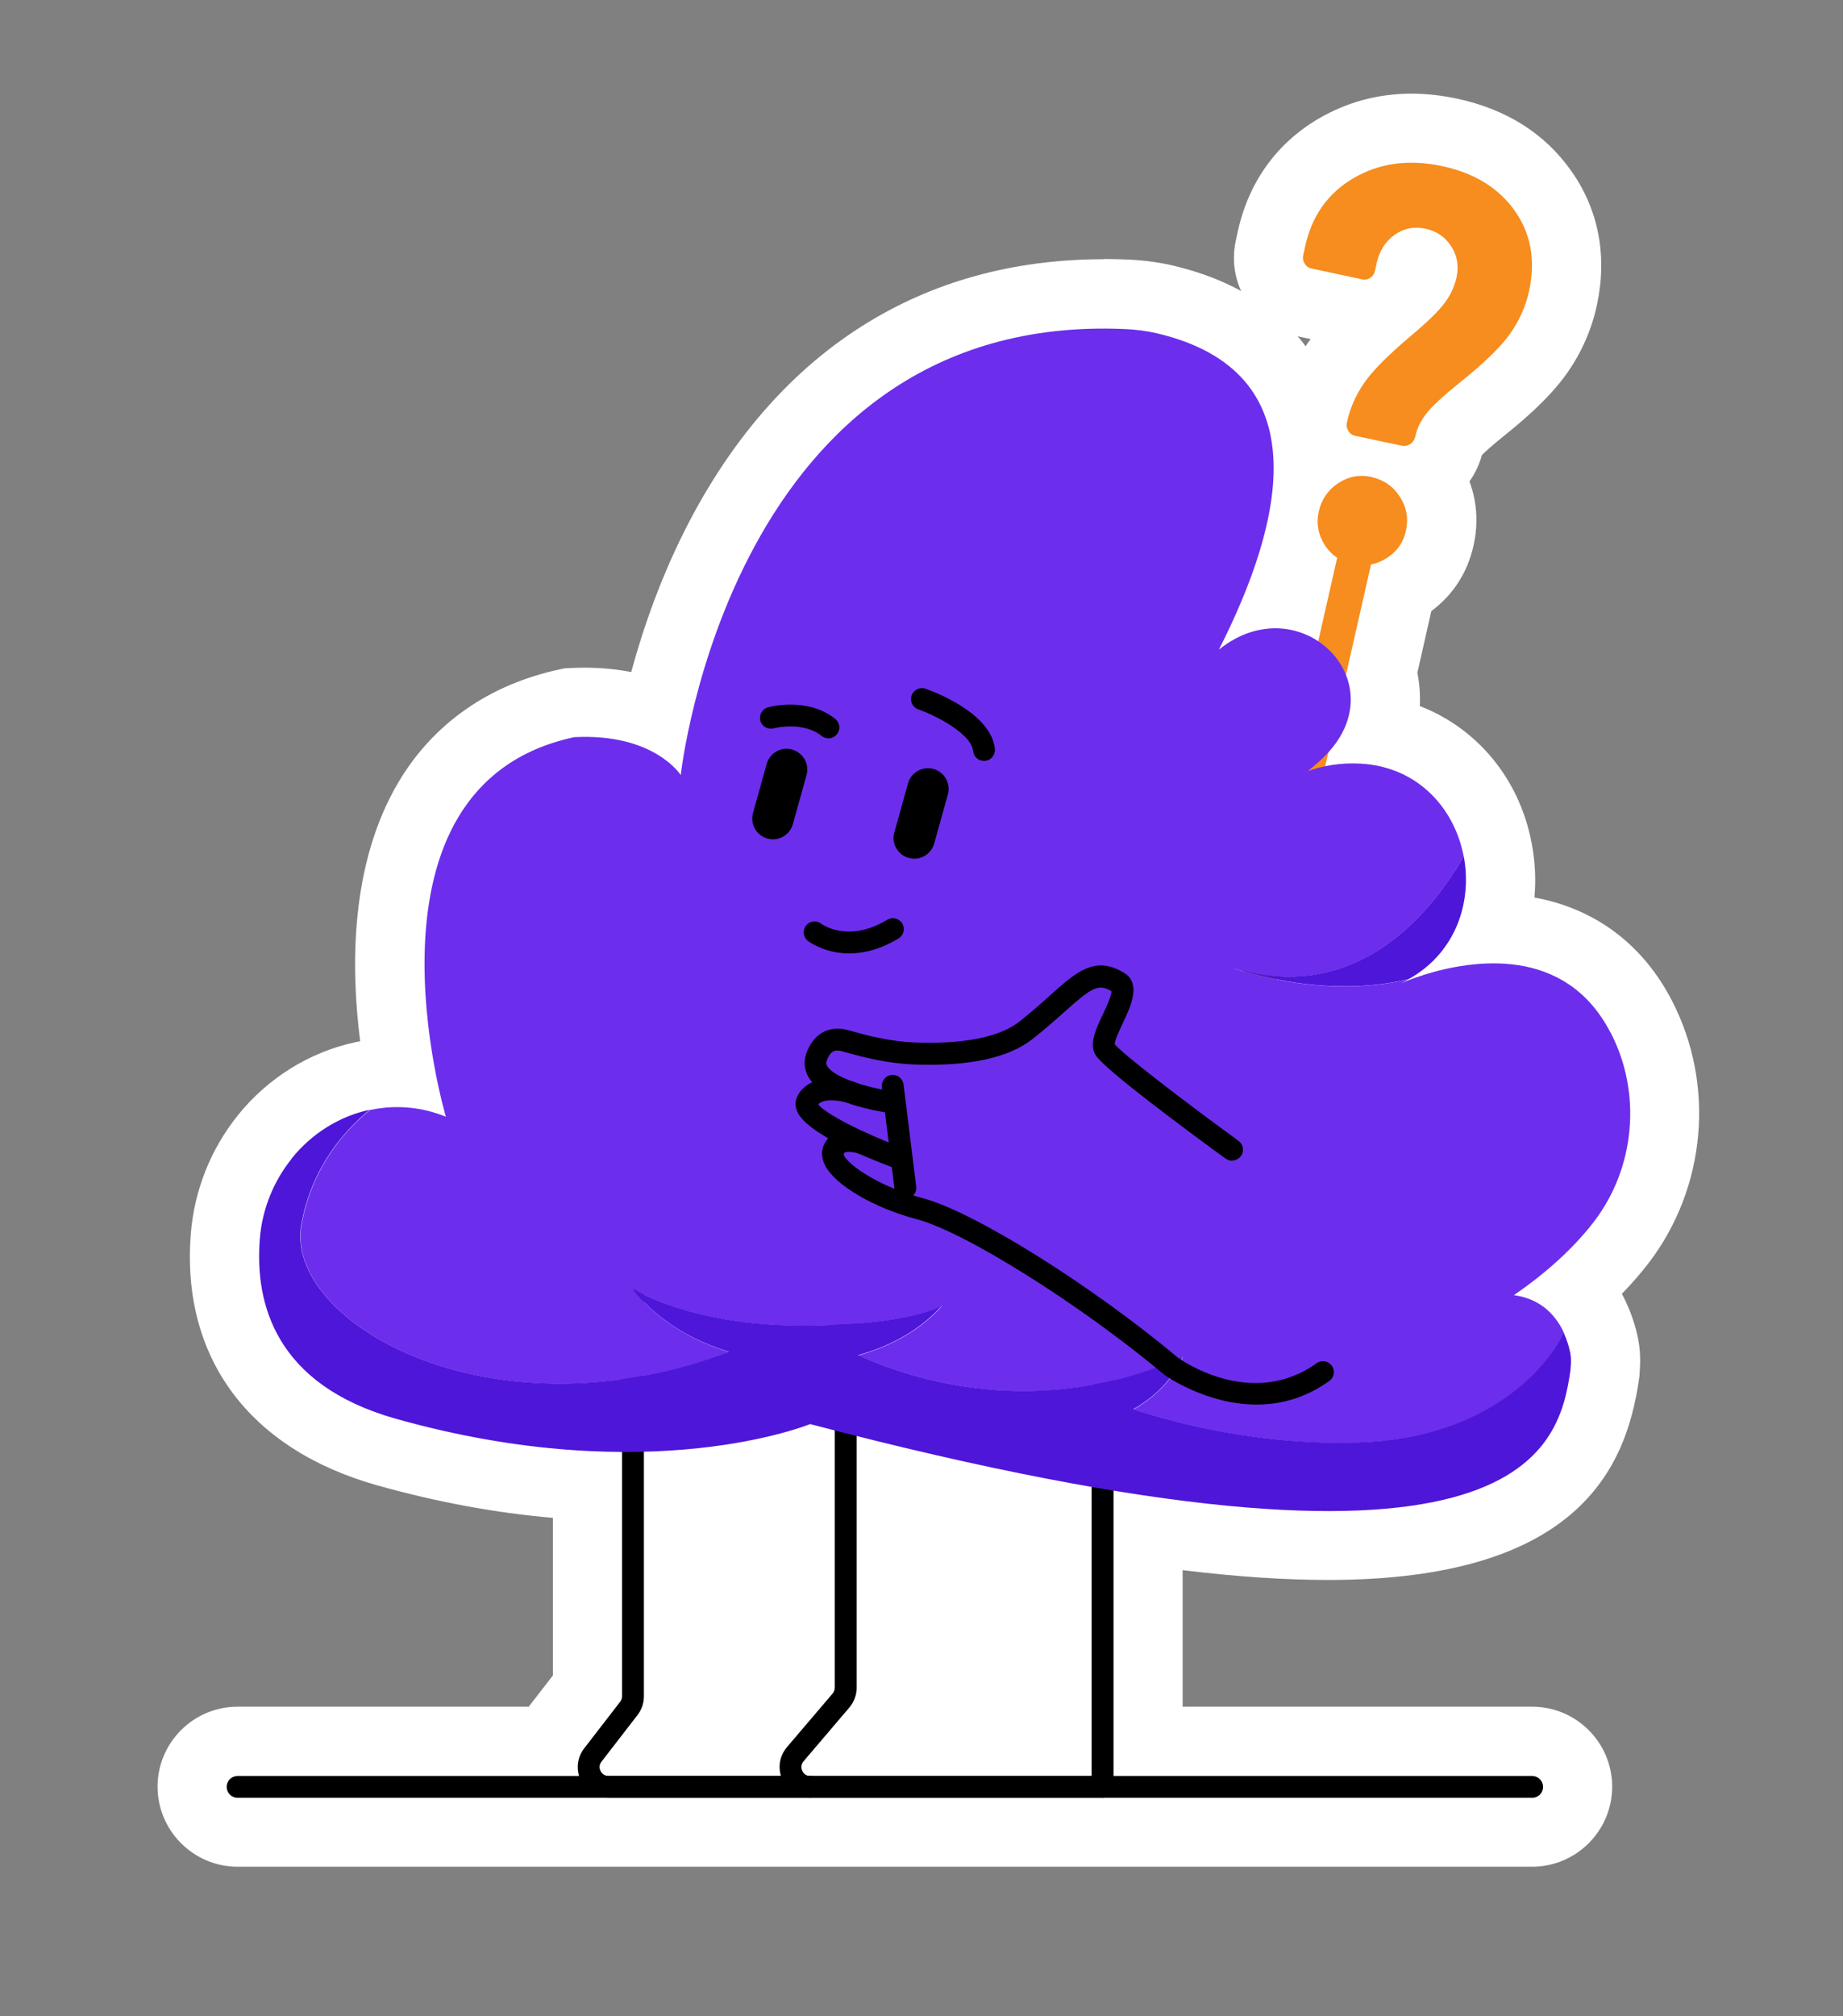 <svg width="160" height="175" viewBox="0 0 160 175" fill="none" xmlns="http://www.w3.org/2000/svg">
<rect x="0" y="0" width="160" height="175" fill="#808080" stroke="none"/>
<g id="sidecharacter3">
<g id="Group">
<path id="Vector" d="M121.91 41.711C121.63 41.711 121.35 41.681 121.08 41.621L117 40.751C115.99 40.541 115.11 39.921 114.54 39.031C113.97 38.161 113.78 37.091 114 36.051C114.34 34.451 115 32.931 115.95 31.551C116.83 30.261 118.3 28.761 120.44 26.961C122.26 25.441 122.84 24.751 123.01 24.521C123.28 24.151 123.44 23.801 123.52 23.451C123.58 23.171 123.52 23.091 123.47 23.001C123.4 22.891 123.34 22.831 123.14 22.791C123.06 22.771 123.01 22.771 122.98 22.771C122.94 22.771 122.91 22.771 122.82 22.841C122.73 22.901 122.56 23.031 122.46 23.491L122.32 24.141C122.09 25.181 121.49 26.071 120.61 26.641C119.95 27.071 119.21 27.291 118.47 27.291C118.21 27.291 117.94 27.261 117.68 27.211L113.23 26.261C112.22 26.051 111.35 25.441 110.77 24.541C110.2 23.661 110 22.591 110.23 21.551L110.38 20.861C111.14 17.321 113.03 14.641 116.02 12.891C118 11.731 120.2 11.141 122.56 11.141C123.62 11.141 124.74 11.261 125.86 11.501C129.4 12.261 132.13 13.961 133.97 16.571C135.87 19.261 136.45 22.381 135.71 25.841C135.34 27.551 134.64 29.171 133.61 30.641C132.63 32.041 131.04 33.621 128.74 35.461C126.95 36.901 126.37 37.531 126.21 37.741C126 38.011 125.87 38.261 125.82 38.471C125.6 39.501 125.04 40.361 124.2 40.971C123.51 41.461 122.73 41.711 121.92 41.711H121.91Z" fill="white"/>
<path id="Vector_2" d="M122.54 14.129C123.4 14.129 124.29 14.229 125.21 14.429C128 15.029 130.1 16.319 131.5 18.299C132.9 20.279 133.32 22.589 132.76 25.209C132.48 26.539 131.93 27.779 131.13 28.929C130.33 30.079 128.9 31.479 126.85 33.119C125.34 34.329 124.34 35.249 123.84 35.889C123.34 36.529 123.02 37.179 122.88 37.849C122.82 38.149 122.67 38.379 122.45 38.539C122.28 38.659 122.1 38.719 121.92 38.719C121.85 38.719 121.79 38.719 121.72 38.699L117.63 37.829C117.4 37.779 117.21 37.649 117.07 37.419C116.93 37.199 116.88 36.949 116.94 36.689C117.2 35.459 117.7 34.319 118.43 33.259C119.16 32.199 120.48 30.869 122.38 29.259C123.9 27.989 124.92 26.999 125.44 26.289C125.95 25.579 126.29 24.849 126.46 24.079C126.67 23.079 126.52 22.179 125.99 21.379C125.47 20.569 124.72 20.069 123.76 19.859C123.49 19.799 123.23 19.769 122.98 19.769C122.29 19.769 121.65 19.979 121.07 20.399C120.27 20.979 119.76 21.799 119.53 22.859L119.39 23.509C119.33 23.779 119.19 23.979 118.97 24.119C118.8 24.229 118.64 24.279 118.46 24.279C118.4 24.279 118.34 24.279 118.28 24.259L113.84 23.309C113.61 23.259 113.42 23.119 113.28 22.899C113.14 22.679 113.09 22.439 113.15 22.169L113.3 21.469C113.87 18.779 115.28 16.779 117.52 15.469C119.04 14.579 120.72 14.129 122.54 14.129ZM122.54 8.129C119.65 8.129 116.94 8.859 114.49 10.289C110.79 12.449 108.35 15.879 107.43 20.219L107.28 20.919C106.89 22.729 107.23 24.599 108.25 26.169C109.26 27.729 110.8 28.799 112.6 29.179L113.78 29.429C113.68 29.569 113.58 29.709 113.48 29.849C112.31 31.549 111.49 33.429 111.07 35.429C110.68 37.249 111.02 39.119 112.04 40.689C113.03 42.229 114.58 43.309 116.39 43.689L120.46 44.559C120.94 44.659 121.43 44.709 121.92 44.709C123.35 44.709 124.74 44.269 125.92 43.429C127.27 42.459 128.22 41.089 128.65 39.499C128.84 39.299 129.39 38.779 130.61 37.799C133.18 35.739 134.91 34.009 136.07 32.349C137.33 30.549 138.19 28.559 138.64 26.459C139.55 22.209 138.78 18.189 136.41 14.839C134.12 11.589 130.78 9.479 126.48 8.559C125.15 8.279 123.83 8.129 122.55 8.129H122.54Z" fill="white"/>
</g>
<g id="Group_2">
<path id="Vector_3" d="M20.62 159.032C18.44 159.032 16.67 157.262 16.67 155.082C16.67 152.902 18.44 151.142 20.62 151.142H47.61C47.79 150.712 48.03 150.302 48.32 149.922L51 146.462V128.952C45.32 128.682 39.46 127.702 33.54 126.032C20.41 122.332 19.14 112.752 19.55 107.372C19.8 104.172 20.98 101.172 22.97 98.692C25.15 95.982 28.17 94.102 31.46 93.392C32.45 93.182 33.46 93.072 34.45 93.072C34.55 93.072 34.64 93.072 34.74 93.072C33.66 87.162 32.73 76.912 37.16 69.432C39.78 65.012 43.83 62.182 49.21 61.032L49.44 60.982H49.68C50.06 60.952 50.43 60.942 50.78 60.942C53.36 60.942 55.4 61.422 56.99 62.082C59.48 51.142 68.26 25.492 95.79 25.492C96.44 25.492 97.11 25.502 97.78 25.532C99.05 25.602 100.15 25.752 101.16 25.992C106.61 27.282 110.33 29.992 112.21 34.042C113.05 35.852 113.49 37.902 113.54 40.192C113.83 39.922 114.15 39.662 114.49 39.442C115.64 38.682 116.89 38.292 118.21 38.292C118.69 38.292 119.17 38.342 119.65 38.452C121.49 38.852 122.99 39.882 124.01 41.442C125.04 43.032 125.37 44.842 124.97 46.682C124.58 48.502 123.53 49.992 121.94 50.992C121.82 51.072 121.7 51.142 121.57 51.212L119.94 58.422C120.39 60.072 120.33 61.792 119.8 63.442C124.97 64.362 128.99 68.372 130 73.802C130.44 76.182 130.27 78.512 129.56 80.612C129.58 80.612 129.61 80.612 129.63 80.612C135.43 80.612 139.86 83.242 142.44 88.232C145.69 94.502 145.01 102.192 140.71 107.812C139.63 109.232 138.32 110.612 136.81 111.942C137.36 112.532 137.84 113.202 138.24 113.972C138.33 114.132 138.41 114.312 138.49 114.512C138.66 114.872 138.8 115.232 138.92 115.622C139.02 115.922 139.11 116.232 139.17 116.522C139.35 117.242 139.4 118.052 139.32 118.912L139.3 119.062V119.102L139.27 119.362C138.25 126.242 134.61 134.142 115.27 134.142C110.78 134.142 105.53 133.712 99.63 132.872V151.142H132.97C135.15 151.142 136.92 152.912 136.92 155.082C136.92 157.252 135.15 159.032 132.97 159.032H20.62ZM111.25 51.532C111.59 51.552 111.94 51.592 112.27 51.642L112.79 49.352C112.69 49.222 112.59 49.082 112.5 48.932C112.42 48.802 112.33 48.672 112.26 48.532C111.97 49.502 111.63 50.492 111.25 51.522V51.532Z" fill="white"/>
<path id="Vector_4" d="M95.8 28.5C96.41 28.5 97.03 28.511 97.66 28.541C98.61 28.59 99.56 28.701 100.48 28.921C114.55 32.261 111.46 45.23 105.82 56.361C107.43 55.06 109.13 54.511 110.71 54.511C112.09 54.511 113.38 54.931 114.44 55.641L116.08 48.401C115.67 48.12 115.31 47.761 115.02 47.31C114.44 46.42 114.26 45.461 114.48 44.431C114.71 43.37 115.27 42.541 116.16 41.95C116.81 41.52 117.5 41.3 118.22 41.3C118.49 41.3 118.76 41.331 119.04 41.391C120.1 41.62 120.93 42.191 121.52 43.09C122.11 44.001 122.29 44.99 122.06 46.05C121.84 47.081 121.28 47.88 120.37 48.45C119.94 48.721 119.49 48.901 119.02 48.99L116.85 58.571C117.65 60.56 117.37 63.02 115.32 65.281L115.05 66.501C115.79 66.341 116.59 66.24 117.47 66.24C117.7 66.24 117.93 66.24 118.17 66.26C123.17 66.57 126.3 70.231 127.07 74.35C127.81 78.311 126.37 82.701 122.3 84.971C122.08 85.091 121.86 85.21 121.63 85.32C122.05 85.15 122.72 84.891 123.55 84.621C123.59 84.611 123.63 84.6 123.67 84.591C125.24 84.1 127.38 83.611 129.65 83.611C133.34 83.611 137.36 84.9 139.8 89.611C142.51 94.841 141.91 101.33 138.35 105.99C136.36 108.59 133.79 110.72 131.4 112.37C133.07 112.61 134.61 113.45 135.61 115.36C135.67 115.47 135.71 115.57 135.75 115.68C135.89 115.97 136 116.25 136.09 116.53C136.16 116.75 136.23 116.98 136.27 117.19C136.38 117.6 136.41 118.09 136.36 118.64C136.35 118.72 136.34 118.8 136.33 118.88V118.92C135.64 123.59 133.97 131.14 115.3 131.14C110.37 131.14 104.25 130.61 96.66 129.37V154.14H133C133.52 154.14 133.95 154.56 133.95 155.08C133.95 155.6 133.52 156.03 133 156.03H20.62C20.1 156.03 19.67 155.61 19.67 155.08C19.67 154.55 20.1 154.14 20.62 154.14H50.3C50.04 153.31 50.18 152.43 50.71 151.73L53.84 147.69C53.94 147.56 54 147.39 54 147.22V126.02C48.57 126 41.95 125.28 34.35 123.14C23.85 120.18 22.12 113.08 22.54 107.6C22.75 104.91 23.77 102.49 25.31 100.57C27.04 98.421 29.43 96.9 32.09 96.331C32.86 96.171 33.65 96.081 34.45 96.081C35.41 96.081 36.39 96.201 37.38 96.471C38.21 96.691 38.7 96.91 38.7 96.91C38.7 96.91 30.13 68.201 49.84 63.971C50.17 63.95 50.48 63.95 50.79 63.95C57 63.95 59.09 67.27 59.09 67.27C59.09 67.27 63.27 28.5 95.8 28.511M95.8 22.5C80.13 22.5 67.74 30.311 59.94 45.081C57.45 49.81 55.83 54.52 54.8 58.331C53.57 58.09 52.23 57.95 50.79 57.95C50.38 57.95 49.96 57.961 49.53 57.98L49.05 58.001L48.58 58.1C42.44 59.42 37.6 62.81 34.58 67.91C30.4 74.981 30.44 83.93 31.27 90.371C31.13 90.4 30.98 90.43 30.84 90.46C26.87 91.311 23.24 93.57 20.64 96.811C18.27 99.77 16.86 103.34 16.56 107.13C15.74 117.85 21.63 125.78 32.72 128.91C37.88 130.36 42.99 131.31 48 131.74V145.42L45.97 148.04L45.95 148.07L45.93 148.1C45.93 148.1 45.91 148.12 45.91 148.13H20.63C16.8 148.13 13.68 151.24 13.68 155.07C13.68 158.9 16.8 162.02 20.63 162.02H133.01C136.84 162.02 139.96 158.9 139.96 155.07C139.96 151.24 136.84 148.13 133.01 148.13H102.67V136.28C107.34 136.85 111.57 137.13 115.31 137.13C137.19 137.13 141.18 127.23 142.28 119.78L142.34 119.34V119.16C142.45 117.98 142.38 116.86 142.13 115.83C142.04 115.4 141.92 115.02 141.82 114.69C141.66 114.2 141.49 113.75 141.29 113.31C141.2 113.09 141.08 112.82 140.92 112.52C140.88 112.45 140.84 112.37 140.8 112.3C141.65 111.42 142.43 110.53 143.13 109.62C148.13 103.07 148.92 94.13 145.14 86.831C142.6 81.93 138.44 78.85 133.21 77.9C133.35 76.38 133.28 74.811 132.98 73.231C131.93 67.591 128.23 63.2 123.26 61.281C123.31 60.321 123.24 59.35 123.05 58.391L124.26 53.041C126.17 51.62 127.43 49.651 127.94 47.281C128.51 44.66 128.04 42.071 126.57 39.8C125.09 37.55 122.94 36.071 120.33 35.501C119.62 35.35 118.93 35.27 118.24 35.27C117.47 35.27 116.71 35.361 115.97 35.55C115.71 34.581 115.38 33.66 114.96 32.77C113.39 29.381 109.84 24.951 101.88 23.061C100.7 22.78 99.42 22.601 97.99 22.53H97.96H97.93C97.22 22.5 96.51 22.48 95.8 22.48V22.5Z" fill="white"/>
</g>
<path id="Vector_5" d="M102.27 117.549C102.16 117.549 102.05 117.539 101.94 117.509C101.13 117.329 100.63 116.519 100.81 115.719L116.85 45.049C117.03 44.239 117.84 43.729 118.64 43.919C119.45 44.099 119.95 44.909 119.77 45.709L103.73 116.379C103.57 117.079 102.95 117.549 102.27 117.549Z" fill="#F68D1E"/>
<path id="Vector_6" d="M118.27 24.249L113.83 23.299C113.6 23.249 113.41 23.109 113.27 22.889C113.13 22.669 113.08 22.429 113.14 22.159L113.29 21.459C113.86 18.769 115.27 16.769 117.51 15.459C119.75 14.149 122.32 13.799 125.21 14.419C128 15.019 130.1 16.309 131.5 18.289C132.9 20.269 133.32 22.579 132.76 25.199C132.48 26.529 131.93 27.769 131.13 28.919C130.33 30.069 128.9 31.469 126.85 33.109C125.34 34.319 124.34 35.239 123.84 35.879C123.34 36.519 123.02 37.169 122.88 37.839C122.82 38.139 122.67 38.369 122.45 38.529C122.22 38.689 121.98 38.739 121.71 38.689L117.62 37.819C117.39 37.769 117.2 37.639 117.06 37.409C116.92 37.189 116.87 36.939 116.93 36.679C117.19 35.449 117.69 34.309 118.42 33.249C119.15 32.189 120.47 30.859 122.37 29.249C123.89 27.979 124.91 26.989 125.43 26.279C125.95 25.569 126.28 24.839 126.45 24.069C126.66 23.069 126.51 22.169 125.98 21.369C125.46 20.559 124.71 20.059 123.75 19.849C122.75 19.639 121.86 19.819 121.05 20.399C120.25 20.979 119.74 21.799 119.51 22.859L119.37 23.509C119.31 23.779 119.17 23.979 118.95 24.119C118.73 24.259 118.5 24.309 118.27 24.259V24.249ZM119.04 41.399C120.1 41.629 120.93 42.189 121.52 43.099C122.11 44.009 122.29 44.989 122.06 46.049C121.84 47.079 121.28 47.879 120.37 48.449C119.47 49.019 118.48 49.189 117.42 48.969C116.39 48.749 115.59 48.199 115.01 47.309C114.44 46.419 114.26 45.459 114.48 44.429C114.71 43.369 115.27 42.539 116.16 41.949C117.05 41.359 118.01 41.169 119.04 41.389V41.399Z" fill="#F68D1E"/>
<path id="Vector_7" d="M70.35 156.041H52.83C51.8 156.041 50.89 155.471 50.43 154.551C49.98 153.631 50.09 152.551 50.72 151.741L53.84 147.701C53.94 147.571 54 147.401 54 147.231V104.641C54 104.121 54.42 103.691 54.95 103.691C55.48 103.691 55.9 104.111 55.9 104.641V147.231C55.9 147.821 55.7 148.401 55.34 148.861L52.22 152.901C51.95 153.241 52.07 153.581 52.14 153.711C52.2 153.841 52.4 154.141 52.83 154.141H70.35C70.87 154.141 71.3 154.561 71.3 155.091C71.3 155.621 70.88 156.041 70.35 156.041Z" fill="black"/>
<path id="Vector_8" d="M95.72 156.04H70.35C69.3 156.04 68.37 155.45 67.93 154.49C67.49 153.53 67.64 152.44 68.32 151.64L72.29 146.98C72.41 146.84 72.47 146.66 72.47 146.48V102.29C72.47 101.77 72.89 101.34 73.42 101.34C73.95 101.34 74.37 101.76 74.37 102.29V146.48C74.37 147.11 74.14 147.73 73.73 148.21L69.76 152.87C69.47 153.21 69.58 153.56 69.65 153.7C69.71 153.84 69.91 154.15 70.35 154.15H94.77V103.7C94.77 103.18 95.19 102.75 95.72 102.75C96.25 102.75 96.67 103.17 96.67 103.7V155.1C96.67 155.62 96.25 156.05 95.72 156.05V156.04Z" fill="black"/>
<g id="Group_3">
<path id="Vector_9" d="M139.81 89.611C135.87 82.011 127.8 83.311 123.68 84.591C123.64 84.601 123.6 84.611 123.57 84.631C122.73 84.891 122.06 85.151 121.64 85.331C121.87 85.221 122.1 85.101 122.31 84.981C114.63 86.861 106.89 83.971 106.89 83.971C117.28 87.211 123.75 80.011 127.08 74.371C126.31 70.241 123.17 66.581 118.17 66.281C116.36 66.171 114.81 66.471 113.54 66.931C113.93 66.611 114.33 66.271 114.73 65.901C121.67 59.421 112.92 50.671 105.82 56.381C111.47 45.251 114.55 32.281 100.49 28.941C99.57 28.721 98.62 28.601 97.67 28.561C63.43 27.051 59.1 67.271 59.1 67.271C59.1 67.271 56.8 63.621 49.85 63.981C30.14 68.211 38.71 96.931 38.71 96.931C38.71 96.931 38.23 96.711 37.4 96.481C35.59 95.991 33.79 95.981 32.11 96.341C29.89 98.151 27.05 101.361 26.17 106.351C24.71 114.601 42.33 125.201 63.33 117.351C57.43 115.591 54.97 111.891 54.97 111.891C54.97 111.891 60 115.071 69.59 115.071C79.18 115.071 81.78 113.331 81.78 113.331C81.78 113.331 79.48 116.301 74.52 117.631C79.07 119.711 90.06 123.381 102.67 117.791C102.67 117.791 101.76 120.421 98.41 122.331C102.47 123.661 109.72 125.501 118.08 125.211C128.26 124.851 133.82 119.611 135.78 115.711C135.73 115.611 135.69 115.501 135.64 115.401C134.64 113.481 133.1 112.641 131.43 112.411C133.83 110.761 136.39 108.621 138.38 106.031C141.95 101.371 142.55 94.881 139.84 89.651L139.81 89.611Z" fill="#6C2EEC"/>
<path id="Vector_10" d="M123.67 84.59C123.67 84.59 123.59 84.61 123.56 84.63C123.6 84.62 123.64 84.61 123.67 84.59Z" fill="#4E16D8"/>
<path id="Vector_11" d="M106.89 83.962C106.89 83.962 114.63 86.852 122.31 84.972C126.38 82.692 127.82 78.312 127.08 74.352C123.76 79.992 117.29 87.202 106.89 83.952V83.962Z" fill="#4E16D8"/>
</g>
<path id="Vector_12" d="M77.87 101.401C77.76 101.401 77.65 101.38 77.54 101.34C75.28 100.5 69.96 98.35 69.19 96.43C69.02 96.001 69.03 95.55 69.22 95.16C70.16 93.27 72.72 93.471 74.09 93.891C74.59 94.04 74.87 94.57 74.72 95.07C74.57 95.57 74.04 95.85 73.54 95.701C73.12 95.57 71.56 95.26 71.03 95.85C71.61 96.63 74.83 98.311 78.2 99.561C78.69 99.74 78.94 100.29 78.76 100.78C78.62 101.16 78.26 101.401 77.87 101.401Z" fill="black"/>
<path id="Vector_13" d="M106.97 100.748C106.78 100.748 106.58 100.688 106.41 100.568C103.25 98.268 95.82 92.778 95.1 91.558C94.54 90.598 95.13 89.348 95.75 88.028C96.02 87.458 96.51 86.418 96.5 86.028C95.34 85.348 94.79 85.708 92.44 87.798C91.66 88.498 90.78 89.278 89.67 90.158C87.56 91.828 84.07 92.578 79.3 92.388C77.01 92.298 74.82 91.738 73.17 91.258C72.55 91.078 72.1 91.148 71.77 92.068C71.71 92.248 71.72 92.378 71.82 92.538C72.45 93.588 75.57 94.458 77.58 94.738C78.1 94.808 78.46 95.288 78.39 95.808C78.32 96.328 77.85 96.688 77.32 96.618C76.36 96.488 71.53 95.708 70.21 93.518C69.82 92.868 69.75 92.148 70 91.428C70.62 89.688 72.01 88.938 73.71 89.428C75.26 89.878 77.3 90.398 79.39 90.478C82.35 90.598 86.34 90.378 88.51 88.658C89.57 87.818 90.43 87.048 91.19 86.368C93.44 84.358 95.06 82.908 97.55 84.418C99.12 85.318 98.17 87.338 97.47 88.818C97.21 89.368 96.78 90.278 96.77 90.628C97.49 91.508 102.73 95.528 107.52 99.018C107.94 99.328 108.04 99.918 107.73 100.338C107.54 100.588 107.26 100.728 106.96 100.728L106.97 100.748Z" fill="black"/>
<path id="Vector_14" d="M78.6 104.061C78.13 104.061 77.72 103.711 77.66 103.231L76.56 94.362C76.5 93.841 76.86 93.371 77.38 93.302C77.9 93.231 78.37 93.602 78.44 94.121L79.54 102.991C79.6 103.511 79.24 103.981 78.72 104.051C78.68 104.051 78.64 104.051 78.6 104.051V104.061Z" fill="black"/>
<path id="Vector_15" d="M73.73 82.75C71.58 82.75 70.23 81.73 70.14 81.67C69.73 81.35 69.65 80.75 69.97 80.34C70.29 79.93 70.88 79.85 71.29 80.17C71.4 80.25 73.65 81.87 77.03 79.83C77.48 79.56 78.06 79.71 78.33 80.15C78.6 80.6 78.45 81.18 78.01 81.45C76.38 82.43 74.93 82.75 73.72 82.75H73.73Z" fill="black"/>
<path id="Vector_16" d="M71.92 64.082C71.71 64.082 71.51 64.012 71.33 63.872C69.68 62.562 67.2 63.212 67.17 63.212C66.66 63.352 66.14 63.052 66.01 62.552C65.87 62.052 66.17 61.532 66.67 61.392C66.81 61.352 70.09 60.472 72.51 62.392C72.92 62.722 72.99 63.312 72.66 63.722C72.47 63.962 72.2 64.082 71.92 64.082Z" fill="black"/>
<path id="Vector_17" d="M85.42 66.039C84.94 66.039 84.53 65.679 84.48 65.189C84.32 63.659 81.21 62.089 79.72 61.569C79.23 61.399 78.97 60.859 79.14 60.359C79.31 59.869 79.85 59.609 80.35 59.779C80.93 59.979 86.05 61.849 86.37 64.999C86.42 65.519 86.04 65.989 85.52 66.039C85.49 66.039 85.46 66.039 85.42 66.039Z" fill="black"/>
<path id="Vector_18" d="M25.32 100.57C23.78 102.49 22.75 104.91 22.55 107.6C22.13 113.07 23.86 120.18 34.37 123.14C56.41 129.34 70.33 123.6 70.33 123.6C132 139.77 135.3 126.01 136.34 118.93V118.91V118.89C136.34 118.81 136.36 118.73 136.36 118.65C136.41 118.1 136.39 117.61 136.27 117.2C136.23 116.98 136.16 116.76 136.09 116.54C136 116.26 135.89 115.98 135.76 115.69C133.8 119.59 128.24 124.84 118.06 125.19C109.7 125.48 102.45 123.64 98.39 122.31C101.75 120.41 102.65 117.77 102.65 117.77C90.05 123.36 79.05 119.7 74.5 117.61C79.46 116.29 81.76 113.31 81.76 113.31C81.76 113.31 79.16 115.05 69.57 115.05C59.98 115.05 54.95 111.87 54.95 111.87C54.95 111.87 57.41 115.57 63.31 117.33C42.32 125.19 24.69 114.59 26.15 106.33C27.03 101.34 29.88 98.14 32.09 96.32C29.43 96.89 27.04 98.41 25.31 100.56L25.32 100.57Z" fill="#4E16D8"/>
<path id="Vector_19" d="M109.1 121.91C104.7 121.91 101.17 119.38 101.12 119.35C93.8 113.22 83.76 106.92 79.59 105.82C75.9 104.85 72.56 102.9 71.65 101.19C71.27 100.47 71.34 99.89 71.46 99.54C71.66 98.98 72.04 98.55 72.57 98.31C73.7 97.79 75.11 98.31 75.38 98.41C75.87 98.6 76.11 99.15 75.91 99.64C75.72 100.13 75.17 100.36 74.68 100.17C74.31 100.03 73.64 99.9 73.35 100.03C73.31 100.05 73.28 100.07 73.24 100.16C73.27 100.76 75.86 102.88 80.06 103.98C84.53 105.15 94.7 111.51 102.28 117.85C102.49 118 108.64 122.38 114.3 118.32C114.73 118.01 115.32 118.11 115.62 118.54C115.93 118.97 115.83 119.56 115.4 119.86C113.28 121.38 111.09 121.91 109.08 121.91H109.1Z" fill="black"/>
<path id="Vector_20" d="M133 156.041H20.63C20.11 156.041 19.68 155.621 19.68 155.091C19.68 154.561 20.1 154.141 20.63 154.141H133.01C133.53 154.141 133.96 154.561 133.96 155.091C133.96 155.621 133.54 156.041 133.01 156.041H133Z" fill="black"/>
<path id="Vector_21" d="M81.04 66.74C80.09 66.48 79.1 67.03 78.83 67.99L77.64 72.26C77.51 72.72 77.57 73.2 77.81 73.62C78.05 74.04 78.43 74.34 78.89 74.46C79.05 74.5 79.21 74.53 79.37 74.53C79.67 74.53 79.98 74.45 80.25 74.3C80.67 74.06 80.97 73.68 81.1 73.22L82.29 68.95C82.55 68 82 67.01 81.04 66.74Z" fill="black"/>
<path id="Vector_22" d="M68.77 65.049C67.82 64.789 66.83 65.339 66.56 66.299L65.37 70.569C65.11 71.519 65.66 72.509 66.62 72.779C66.78 72.819 66.94 72.849 67.1 72.849C67.88 72.849 68.61 72.329 68.83 71.539L70.02 67.269C70.29 66.319 69.73 65.329 68.77 65.059V65.049Z" fill="black"/>
</g>
</svg>
